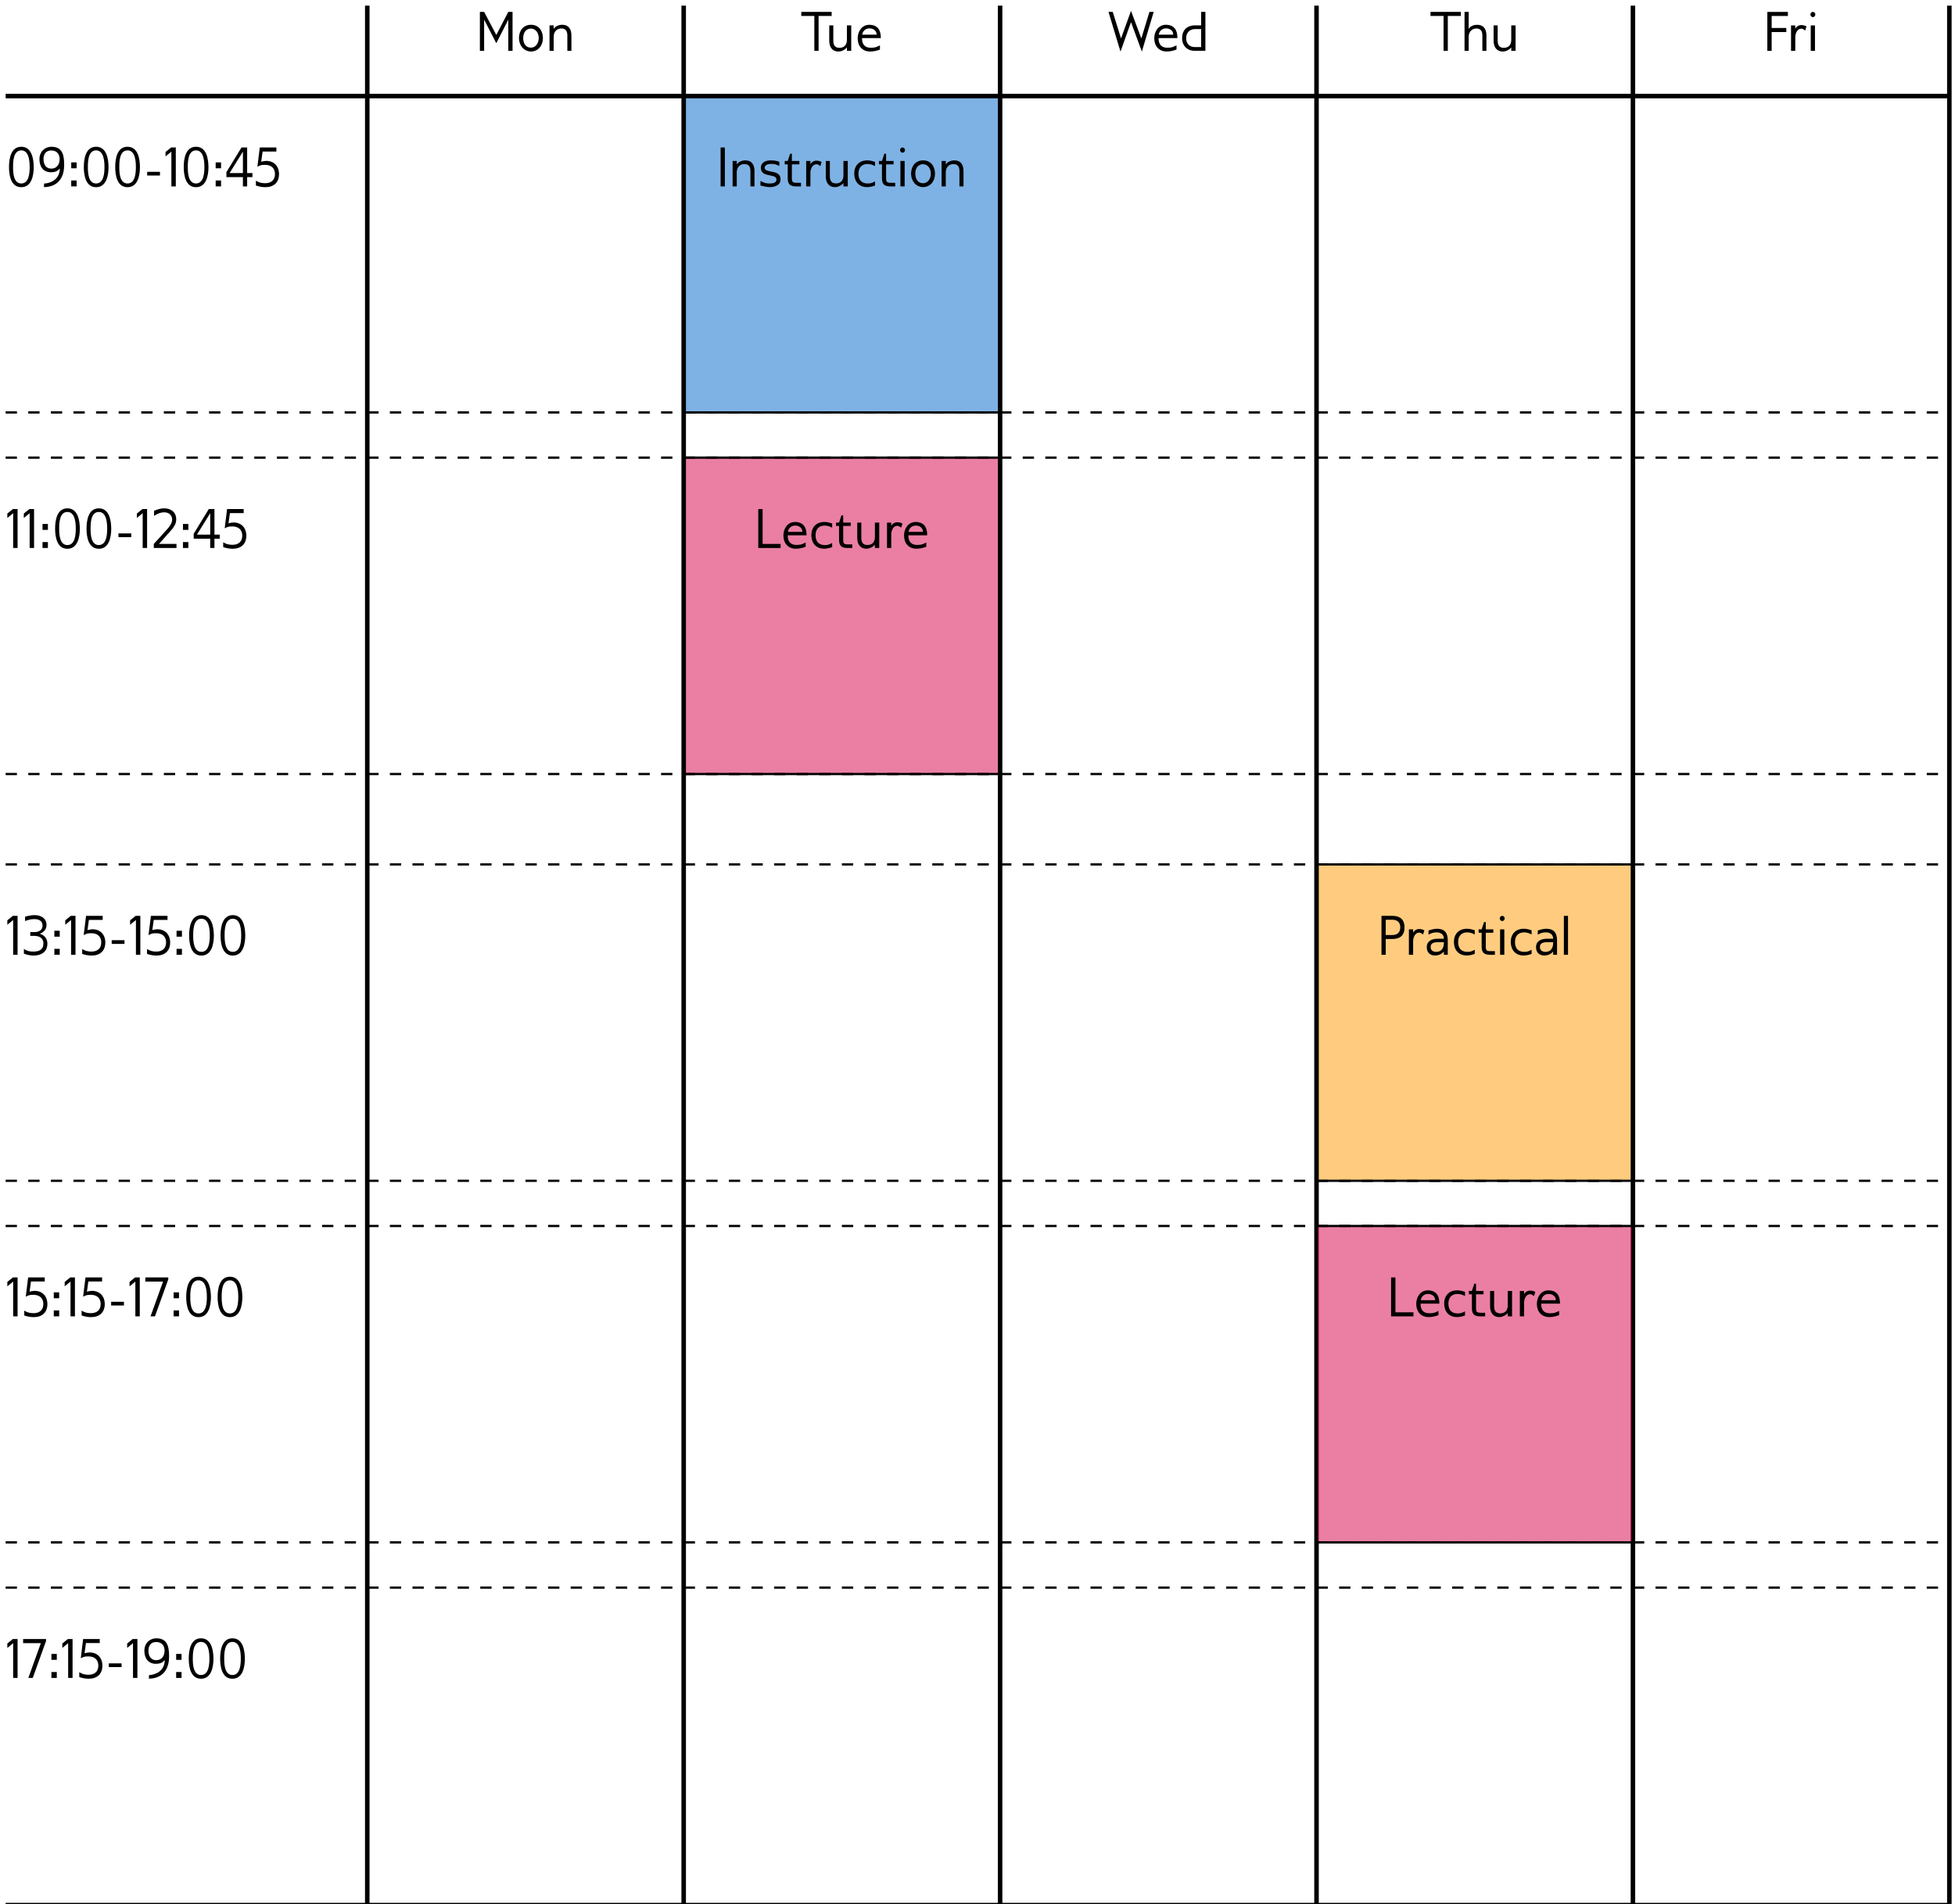 <?xml version="1.0" encoding="UTF-8"?>
<svg xmlns="http://www.w3.org/2000/svg" xmlns:xlink="http://www.w3.org/1999/xlink" width="346pt" height="337pt" viewBox="0 0 346 337" version="1.1">
<defs>
<g>
<symbol overflow="visible" id="glyph0-0">
<path style="stroke:none;" d="M 0 0 L 4.984 0 L 4.984 -6.984 L 0 -6.984 Z M 2.5 -3.938 L 0.797 -6.484 L 4.188 -6.484 Z M 2.797 -3.484 L 4.484 -6.031 L 4.484 -0.953 Z M 0.797 -0.5 L 2.5 -3.047 L 4.188 -0.5 Z M 0.5 -6.031 L 2.188 -3.484 L 0.5 -0.953 Z M 0.5 -6.031 "/>
</symbol>
<symbol overflow="visible" id="glyph0-1">
<path style="stroke:none;" d="M 4.969 -3.422 C 4.953 -4.891 4.625 -7.016 2.766 -7.016 C 0.906 -7.016 0.594 -4.859 0.594 -3.422 C 0.594 -1.969 0.922 0.141 2.766 0.141 C 4.609 0.141 4.969 -1.969 4.969 -3.422 Z M 4.25 -3.422 C 4.25 -2.469 4.172 -0.516 2.766 -0.516 C 1.359 -0.516 1.312 -2.5 1.312 -3.422 C 1.312 -4.359 1.344 -6.375 2.766 -6.375 C 4.172 -6.375 4.25 -4.344 4.25 -3.422 Z M 4.25 -3.422 "/>
</symbol>
<symbol overflow="visible" id="glyph0-2">
<path style="stroke:none;" d="M 4.797 -3.797 L 4.797 -3.906 C 4.797 -5.953 4.234 -7.016 2.516 -7.016 C 1.344 -7 0.422 -6.125 0.422 -4.812 C 0.422 -3.5 1.094 -2.5 2.469 -2.5 C 3.109 -2.516 3.562 -2.625 4.031 -3.172 C 4 -1.203 2.406 -0.562 1.25 -0.5 L 1.219 0.125 C 2.906 0.125 4.797 -0.766 4.797 -3.797 Z M 4 -4.812 C 3.984 -3.875 3.484 -3.141 2.516 -3.141 C 1.578 -3.141 1.141 -3.891 1.141 -4.812 C 1.141 -5.734 1.578 -6.359 2.516 -6.359 C 3.453 -6.359 4 -5.766 4 -4.812 Z M 4 -4.812 "/>
</symbol>
<symbol overflow="visible" id="glyph0-3">
<path style="stroke:none;" d="M 1.641 -3.203 L 1.641 -4.25 L 0.688 -4.25 L 0.688 -3.203 Z M 1.641 0 L 1.641 -1.047 L 0.688 -1.047 L 0.688 0 Z M 1.641 0 "/>
</symbol>
<symbol overflow="visible" id="glyph0-4">
<path style="stroke:none;" d="M 2.953 -1.922 L 2.953 -2.578 L 0.688 -2.578 L 0.688 -1.922 Z M 2.953 -1.922 "/>
</symbol>
<symbol overflow="visible" id="glyph0-5">
<path style="stroke:none;" d="M 2.109 0 L 2.109 -6.891 L 1.281 -6.891 L 0.297 -6.094 L 0.297 -5.312 L 1.328 -6.156 L 1.328 0 Z M 2.109 0 "/>
</symbol>
<symbol overflow="visible" id="glyph0-6">
<path style="stroke:none;" d="M 4.875 -1.641 L 4.875 -2.359 L 3.938 -2.359 L 3.938 -6.891 L 2.938 -6.891 L 0.266 -2.516 L 0.266 -1.641 L 3.188 -1.641 L 3.188 0 L 3.938 0 L 3.938 -1.641 Z M 3.188 -2.359 L 0.828 -2.359 L 3.188 -6.156 Z M 3.188 -2.359 "/>
</symbol>
<symbol overflow="visible" id="glyph0-7">
<path style="stroke:none;" d="M 4.469 -2.188 C 4.453 -3.594 3.578 -4.516 2.172 -4.516 C 1.984 -4.5 1.562 -4.453 1.312 -4.359 L 1.562 -6.172 L 4 -6.172 L 4 -6.891 L 1.062 -6.891 L 0.641 -3.484 C 1.188 -3.75 1.312 -3.812 2.016 -3.812 C 3.031 -3.812 3.75 -3.25 3.75 -2.188 C 3.75 -1.094 3.047 -0.562 2.016 -0.562 C 1.328 -0.562 0.875 -0.703 0.375 -1.016 L 0.375 -0.156 C 0.828 0.016 1.5 0.141 2.031 0.141 C 3.516 0.141 4.469 -0.672 4.469 -2.188 Z M 4.469 -2.188 "/>
</symbol>
<symbol overflow="visible" id="glyph0-8">
<path style="stroke:none;" d="M 4.391 0 L 4.391 -0.719 L 1.297 -0.719 L 3.656 -3.375 C 4.047 -3.922 4.344 -4.344 4.344 -5.062 C 4.344 -6.344 3.406 -7.016 2.219 -7.016 C 1.547 -7.016 0.984 -6.812 0.422 -6.578 L 0.422 -5.688 C 0.984 -6.047 1.547 -6.312 2.234 -6.312 C 3.016 -6.312 3.625 -5.828 3.625 -5.016 C 3.625 -4.469 3.188 -3.797 2.828 -3.422 C 2.719 -3.266 0.547 -0.891 0.375 -0.719 L 0.375 0 Z M 4.391 0 "/>
</symbol>
<symbol overflow="visible" id="glyph0-9">
<path style="stroke:none;" d="M 4.469 -2 C 4.469 -2.766 4 -3.469 3.125 -3.719 C 3.875 -4 4.312 -4.547 4.312 -5.266 C 4.312 -6.469 3.312 -7.016 2.219 -7.016 C 1.672 -7.016 1 -6.891 0.516 -6.734 L 0.516 -5.969 C 1.047 -6.156 1.5 -6.312 2.141 -6.312 C 2.953 -6.312 3.609 -6.016 3.609 -5.141 C 3.594 -4.344 2.953 -4.016 2.172 -4.016 L 1.438 -4.016 L 1.438 -3.344 L 2.141 -3.344 C 3.047 -3.344 3.766 -2.953 3.766 -2 C 3.766 -0.875 2.984 -0.562 1.969 -0.562 C 1.25 -0.562 0.812 -0.688 0.312 -1.031 L 0.312 -0.188 C 0.812 -0.016 1.391 0.141 1.984 0.141 C 3.375 0.141 4.469 -0.484 4.469 -2 Z M 4.469 -2 "/>
</symbol>
<symbol overflow="visible" id="glyph0-10">
<path style="stroke:none;" d="M 4.234 -6.547 L 4.234 -6.891 L 0.172 -6.891 L 0.172 -6.156 L 3.312 -6.156 L 1.094 0 L 1.875 0 Z M 4.234 -6.547 "/>
</symbol>
<symbol overflow="visible" id="glyph0-11">
<path style="stroke:none;" d="M 4.328 -6.172 L 4.328 -6.891 L 0.688 -6.891 L 0.688 0 L 1.453 0 L 1.453 -3.328 L 4.047 -3.328 L 4.047 -4.047 L 1.453 -4.047 L 1.453 -6.172 Z M 4.328 -6.172 "/>
</symbol>
<symbol overflow="visible" id="glyph0-12">
<path style="stroke:none;" d="M 3.188 -3.594 L 3.422 -4.312 C 3.312 -4.438 2.828 -4.562 2.5 -4.562 C 2.031 -4.547 1.641 -4.312 1.438 -3.891 L 1.438 -4.5 L 0.688 -4.5 L 0.688 0 L 1.438 0 L 1.438 -2.375 C 1.438 -2.391 1.438 -2.406 1.438 -2.406 C 1.438 -3.062 1.781 -3.922 2.484 -3.922 L 2.531 -3.922 C 2.766 -3.922 2.953 -3.781 3.188 -3.594 Z M 3.188 -3.594 "/>
</symbol>
<symbol overflow="visible" id="glyph0-13">
<path style="stroke:none;" d="M 1.438 0 L 1.438 -4.5 L 0.688 -4.5 L 0.688 0 Z M 1.062 -6.891 C 0.828 -6.891 0.625 -6.672 0.625 -6.438 C 0.625 -6.188 0.828 -5.969 1.062 -5.969 C 1.312 -5.969 1.5 -6.188 1.5 -6.438 C 1.5 -6.672 1.312 -6.891 1.062 -6.891 Z M 1.062 -6.891 "/>
</symbol>
<symbol overflow="visible" id="glyph1-0">
<path style="stroke:none;" d="M 0 0 L 4.984 0 L 4.984 -6.984 L 0 -6.984 Z M 2.5 -3.938 L 0.797 -6.484 L 4.188 -6.484 Z M 2.797 -3.484 L 4.484 -6.031 L 4.484 -0.953 Z M 0.797 -0.5 L 2.5 -3.047 L 4.188 -0.5 Z M 0.5 -6.031 L 2.188 -3.484 L 0.5 -0.953 Z M 0.5 -6.031 "/>
</symbol>
<symbol overflow="visible" id="glyph1-1">
<path style="stroke:none;" d="M 6.469 0 L 6.469 -6.891 L 5.719 -6.891 L 3.594 -2.812 L 1.438 -6.891 L 0.688 -6.891 L 0.688 0 L 1.438 0 L 1.438 -5.516 L 3.594 -1.344 L 5.719 -5.516 L 5.719 0 Z M 6.469 0 "/>
</symbol>
<symbol overflow="visible" id="glyph1-2">
<path style="stroke:none;" d="M 4.688 -2.25 C 4.688 -3.391 4.078 -4.609 2.578 -4.609 C 1.219 -4.609 0.453 -3.562 0.453 -2.25 C 0.453 -1.016 1.25 0.094 2.578 0.125 C 3.922 0.094 4.688 -0.984 4.688 -2.25 Z M 3.953 -2.25 C 3.953 -1.359 3.406 -0.562 2.578 -0.562 C 1.453 -0.578 1.203 -1.578 1.203 -2.266 C 1.203 -3.172 1.641 -3.922 2.578 -3.938 C 3.453 -3.922 3.953 -3.109 3.953 -2.25 Z M 3.953 -2.25 "/>
</symbol>
<symbol overflow="visible" id="glyph1-3">
<path style="stroke:none;" d="M 4.562 0 L 4.562 -2.719 C 4.562 -3.781 4.109 -4.609 2.953 -4.609 C 2.375 -4.609 1.781 -4.391 1.422 -3.891 L 1.422 -4.5 L 0.688 -4.5 L 0.688 0 L 1.422 0 L 1.422 -2.547 C 1.453 -3.406 1.984 -3.953 2.781 -3.953 C 3.562 -3.953 3.844 -3.484 3.844 -2.688 L 3.844 0 Z M 4.562 0 "/>
</symbol>
<symbol overflow="visible" id="glyph1-4">
<path style="stroke:none;" d="M 5.469 -6.172 L 5.469 -6.891 L 0.094 -6.891 L 0.094 -6.172 L 2.406 -6.172 L 2.406 0 L 3.156 0 L 3.156 -6.172 Z M 5.469 -6.172 "/>
</symbol>
<symbol overflow="visible" id="glyph1-5">
<path style="stroke:none;" d="M 4.531 0 L 4.531 -4.5 L 3.766 -4.5 L 3.766 -1.953 C 3.766 -1.109 3.344 -0.531 2.438 -0.531 C 1.641 -0.531 1.359 -1.031 1.359 -1.797 L 1.359 -4.5 L 0.641 -4.5 L 0.641 -1.781 C 0.641 -0.719 1.141 0.125 2.266 0.125 C 2.844 0.125 3.438 -0.203 3.766 -0.594 L 3.766 0 Z M 4.531 0 "/>
</symbol>
<symbol overflow="visible" id="glyph1-6">
<path style="stroke:none;" d="M 4.547 -2.25 L 4.547 -2.328 C 4.547 -3.625 4.016 -4.578 2.531 -4.609 C 1.203 -4.609 0.453 -3.453 0.453 -2.203 C 0.453 -0.844 1.281 0.125 2.656 0.125 C 3.281 0.125 3.844 -0.016 4.391 -0.219 L 4.391 -0.969 C 3.672 -0.625 3.562 -0.547 2.719 -0.547 C 1.781 -0.547 1.219 -1.109 1.219 -2.172 L 1.219 -2.25 Z M 3.812 -2.859 L 1.25 -2.859 C 1.344 -3.453 1.781 -3.969 2.531 -3.969 C 3.312 -3.969 3.812 -3.484 3.812 -2.859 Z M 3.812 -2.859 "/>
</symbol>
<symbol overflow="visible" id="glyph1-7">
<path style="stroke:none;" d="M 4.562 0 L 4.562 -2.734 C 4.562 -3.781 4.094 -4.609 2.953 -4.609 C 2.344 -4.609 1.766 -4.422 1.422 -3.875 L 1.422 -6.891 L 0.688 -6.891 L 0.688 0 L 1.422 0 L 1.422 -2.547 C 1.453 -3.406 2.031 -3.953 2.781 -3.953 C 3.578 -3.938 3.844 -3.484 3.844 -2.688 L 3.844 0 Z M 4.562 0 "/>
</symbol>
<symbol overflow="visible" id="glyph1-8">
<path style="stroke:none;" d="M 1.438 0 L 1.438 -6.891 L 0.688 -6.891 L 0.688 0 Z M 1.438 0 "/>
</symbol>
<symbol overflow="visible" id="glyph1-9">
<path style="stroke:none;" d="M 3.984 -1.25 C 3.984 -2.141 3.375 -2.422 2.562 -2.578 L 2.25 -2.641 C 1.812 -2.734 1.172 -2.828 1.172 -3.312 C 1.203 -3.875 1.859 -3.984 2.359 -3.984 C 3.156 -3.953 3.094 -3.906 3.766 -3.625 L 3.766 -4.359 C 3.344 -4.531 2.812 -4.609 2.266 -4.609 C 1.375 -4.609 0.5 -4.281 0.5 -3.281 C 0.516 -2.469 1.062 -2.156 1.812 -2.016 L 2.094 -1.953 C 2.641 -1.828 3.266 -1.766 3.266 -1.188 C 3.234 -0.625 2.594 -0.516 2.094 -0.516 C 1.266 -0.531 1.141 -0.625 0.422 -0.969 L 0.422 -0.156 C 0.844 -0.047 1.578 0.125 2.078 0.125 C 2.953 0.125 3.984 -0.203 3.984 -1.25 Z M 3.984 -1.25 "/>
</symbol>
<symbol overflow="visible" id="glyph1-10">
<path style="stroke:none;" d="M 3.203 0 L 3.203 -0.641 L 2.422 -0.641 C 1.719 -0.641 1.594 -0.812 1.594 -1.469 L 1.594 -3.906 L 2.922 -3.906 L 2.922 -4.5 L 1.594 -4.5 L 1.594 -5.781 L 1.281 -5.781 L 0.859 -4.5 L 0.328 -4.5 L 0.328 -3.906 L 0.859 -3.906 L 0.859 -1.469 C 0.859 -0.344 1.312 0 2.422 0 Z M 3.203 0 "/>
</symbol>
<symbol overflow="visible" id="glyph1-11">
<path style="stroke:none;" d="M 3.188 -3.594 L 3.422 -4.312 C 3.312 -4.438 2.828 -4.562 2.5 -4.562 C 2.031 -4.547 1.641 -4.312 1.438 -3.891 L 1.438 -4.5 L 0.688 -4.5 L 0.688 0 L 1.438 0 L 1.438 -2.375 C 1.438 -2.391 1.438 -2.406 1.438 -2.406 C 1.438 -3.062 1.781 -3.922 2.484 -3.922 L 2.531 -3.922 C 2.766 -3.922 2.953 -3.781 3.188 -3.594 Z M 3.188 -3.594 "/>
</symbol>
<symbol overflow="visible" id="glyph1-12">
<path style="stroke:none;" d="M 4.141 -0.156 L 4.141 -0.891 C 3.656 -0.641 3.453 -0.516 2.828 -0.516 C 1.734 -0.531 1.203 -1.172 1.203 -2.25 C 1.203 -3.297 1.75 -3.969 2.828 -3.969 C 3.422 -3.938 3.641 -3.844 4.141 -3.594 L 4.141 -4.344 C 3.734 -4.469 3.297 -4.609 2.781 -4.609 C 1.312 -4.609 0.453 -3.672 0.453 -2.25 C 0.484 -0.844 1.281 0.125 2.734 0.125 C 3.234 0.125 3.766 -0.016 4.141 -0.156 Z M 4.141 -0.156 "/>
</symbol>
<symbol overflow="visible" id="glyph1-13">
<path style="stroke:none;" d="M 1.438 0 L 1.438 -4.5 L 0.688 -4.5 L 0.688 0 Z M 1.062 -6.891 C 0.828 -6.891 0.625 -6.672 0.625 -6.438 C 0.625 -6.188 0.828 -5.969 1.062 -5.969 C 1.312 -5.969 1.5 -6.188 1.5 -6.438 C 1.5 -6.672 1.312 -6.891 1.062 -6.891 Z M 1.062 -6.891 "/>
</symbol>
<symbol overflow="visible" id="glyph1-14">
<path style="stroke:none;" d="M 4.641 0 L 4.641 -0.719 L 1.453 -0.719 L 1.453 -6.891 L 0.688 -6.891 L 0.688 0 Z M 4.641 0 "/>
</symbol>
<symbol overflow="visible" id="glyph1-15">
<path style="stroke:none;" d="M 4.766 -4.844 C 4.766 -6.234 3.984 -6.891 2.625 -6.891 L 0.688 -6.891 L 0.688 0 L 1.438 0 L 1.438 -2.797 L 2.625 -2.797 C 3.984 -2.797 4.766 -3.438 4.766 -4.844 Z M 4.016 -4.844 C 4 -3.984 3.516 -3.5 2.625 -3.5 L 1.438 -3.5 L 1.438 -6.203 L 2.625 -6.203 C 3.484 -6.188 4.016 -5.766 4.016 -4.844 Z M 4.016 -4.844 "/>
</symbol>
<symbol overflow="visible" id="glyph1-16">
<path style="stroke:none;" d="M 4.141 0 L 4.141 -2.562 C 4.141 -3.859 3.594 -4.609 2.25 -4.609 C 1.766 -4.609 1.172 -4.453 0.734 -4.297 L 0.734 -3.562 C 1.188 -3.812 1.562 -3.969 2.188 -3.969 C 2.906 -3.953 3.453 -3.594 3.453 -2.844 L 2.422 -2.844 C 1.359 -2.844 0.422 -2.484 0.422 -1.312 C 0.453 -0.406 0.984 0.125 1.891 0.125 C 2.531 0.125 3.109 -0.141 3.453 -0.594 L 3.453 0 Z M 3.453 -2.094 C 3.453 -1.219 3.047 -0.516 2.109 -0.516 C 1.562 -0.516 1.109 -0.766 1.109 -1.359 C 1.109 -2.234 1.938 -2.234 2.719 -2.234 L 3.453 -2.234 Z M 3.453 -2.094 "/>
</symbol>
<symbol overflow="visible" id="glyph1-17">
<path style="stroke:none;" d="M 1.312 -6.891 L 0.578 -6.891 L 0.578 0 L 1.312 0 Z M 1.312 -6.891 "/>
</symbol>
<symbol overflow="visible" id="glyph2-0">
<path style="stroke:none;" d="M 0 0 L 4.984 0 L 4.984 -6.984 L 0 -6.984 Z M 2.5 -3.938 L 0.797 -6.484 L 4.188 -6.484 Z M 2.797 -3.484 L 4.484 -6.031 L 4.484 -0.953 Z M 0.797 -0.5 L 2.5 -3.047 L 4.188 -0.5 Z M 0.5 -6.031 L 2.188 -3.484 L 0.5 -0.953 Z M 0.5 -6.031 "/>
</symbol>
<symbol overflow="visible" id="glyph2-1">
<path style="stroke:none;" d="M 8.203 -6.891 L 7.453 -6.891 L 6.016 -2.188 L 4.188 -7.062 L 2.422 -2.188 L 0.953 -6.891 L 0.203 -6.891 L 2.328 0.141 L 4.188 -5.078 L 6.109 0.141 Z M 8.203 -6.891 "/>
</symbol>
<symbol overflow="visible" id="glyph2-2">
<path style="stroke:none;" d="M 4.547 -2.25 L 4.547 -2.328 C 4.547 -3.625 4.016 -4.578 2.531 -4.609 C 1.203 -4.609 0.453 -3.453 0.453 -2.203 C 0.453 -0.844 1.281 0.125 2.656 0.125 C 3.281 0.125 3.844 -0.016 4.391 -0.219 L 4.391 -0.969 C 3.672 -0.625 3.562 -0.547 2.719 -0.547 C 1.781 -0.547 1.219 -1.109 1.219 -2.172 L 1.219 -2.25 Z M 3.812 -2.859 L 1.25 -2.859 C 1.344 -3.453 1.781 -3.969 2.531 -3.969 C 3.312 -3.969 3.812 -3.484 3.812 -2.859 Z M 3.812 -2.859 "/>
</symbol>
<symbol overflow="visible" id="glyph2-3">
<path style="stroke:none;" d="M 0.438 -2.25 C 0.438 -0.922 1.312 0 2.656 0 L 4.562 0 L 4.562 -6.891 L 3.812 -6.891 L 3.812 -4.5 L 2.719 -4.5 C 1.25 -4.5 0.438 -3.594 0.438 -2.25 Z M 1.156 -2.25 C 1.156 -3.125 1.719 -3.844 2.719 -3.844 L 3.812 -3.844 L 3.812 -0.656 L 2.719 -0.656 C 1.734 -0.656 1.156 -1.281 1.156 -2.25 Z M 1.156 -2.25 "/>
</symbol>
</g>
</defs>
<g id="surface5203">
<path style="fill:none;stroke-width:0.4;stroke-linecap:butt;stroke-linejoin:round;stroke:rgb(0%,0%,0%);stroke-opacity:1;stroke-dasharray:2,2;stroke-miterlimit:10;" d="M 64 648 L 408 648 " transform="matrix(1,0,0,-1,-63,721)"/>
<path style="fill:none;stroke-width:0.4;stroke-linecap:butt;stroke-linejoin:round;stroke:rgb(0%,0%,0%);stroke-opacity:1;stroke-dasharray:2,2;stroke-miterlimit:10;" d="M 64 640 L 408 640 " transform="matrix(1,0,0,-1,-63,721)"/>
<path style="fill:none;stroke-width:0.4;stroke-linecap:butt;stroke-linejoin:round;stroke:rgb(0%,0%,0%);stroke-opacity:1;stroke-dasharray:2,2;stroke-miterlimit:10;" d="M 64 584 L 408 584 " transform="matrix(1,0,0,-1,-63,721)"/>
<path style="fill:none;stroke-width:0.4;stroke-linecap:butt;stroke-linejoin:round;stroke:rgb(0%,0%,0%);stroke-opacity:1;stroke-dasharray:2,2;stroke-miterlimit:10;" d="M 64 568 L 408 568 " transform="matrix(1,0,0,-1,-63,721)"/>
<path style="fill:none;stroke-width:0.4;stroke-linecap:butt;stroke-linejoin:round;stroke:rgb(0%,0%,0%);stroke-opacity:1;stroke-dasharray:2,2;stroke-miterlimit:10;" d="M 64 512 L 408 512 " transform="matrix(1,0,0,-1,-63,721)"/>
<path style="fill:none;stroke-width:0.4;stroke-linecap:butt;stroke-linejoin:round;stroke:rgb(0%,0%,0%);stroke-opacity:1;stroke-dasharray:2,2;stroke-miterlimit:10;" d="M 64 504 L 408 504 " transform="matrix(1,0,0,-1,-63,721)"/>
<path style="fill:none;stroke-width:0.4;stroke-linecap:butt;stroke-linejoin:round;stroke:rgb(0%,0%,0%);stroke-opacity:1;stroke-dasharray:2,2;stroke-miterlimit:10;" d="M 64 448 L 408 448 " transform="matrix(1,0,0,-1,-63,721)"/>
<path style="fill:none;stroke-width:0.4;stroke-linecap:butt;stroke-linejoin:round;stroke:rgb(0%,0%,0%);stroke-opacity:1;stroke-dasharray:2,2;stroke-miterlimit:10;" d="M 64 440 L 408 440 " transform="matrix(1,0,0,-1,-63,721)"/>
<path style="fill:none;stroke-width:0.4;stroke-linecap:butt;stroke-linejoin:round;stroke:rgb(0%,0%,0%);stroke-opacity:1;stroke-miterlimit:10;" d="M 64 384 L 408 384 " transform="matrix(1,0,0,-1,-63,721)"/>
<path style="fill-rule:evenodd;fill:rgb(0%,40%,79.6%);fill-opacity:0.5;stroke-width:0.4;stroke-linecap:butt;stroke-linejoin:round;stroke:rgb(0%,0%,0%);stroke-opacity:1;stroke-miterlimit:10;" d="M 184 704 L 184 648 L 240 648 L 240 704 Z M 184 704 " transform="matrix(1,0,0,-1,-63,721)"/>
<path style="fill-rule:evenodd;fill:rgb(100%,60.4%,0%);fill-opacity:0.5;stroke-width:0.4;stroke-linecap:butt;stroke-linejoin:round;stroke:rgb(0%,0%,0%);stroke-opacity:1;stroke-miterlimit:10;" d="M 296 568 L 296 512 L 352 512 L 352 568 Z M 296 568 " transform="matrix(1,0,0,-1,-63,721)"/>
<path style="fill-rule:evenodd;fill:rgb(83.6%,0%,28.9%);fill-opacity:0.5;stroke-width:0.4;stroke-linecap:butt;stroke-linejoin:round;stroke:rgb(0%,0%,0%);stroke-opacity:1;stroke-miterlimit:10;" d="M 184 640 L 184 584 L 240 584 L 240 640 Z M 184 640 " transform="matrix(1,0,0,-1,-63,721)"/>
<g style="fill:rgb(0%,0%,0%);fill-opacity:1;">
  <use xlink:href="#glyph0-1" x="1" y="32.991"/>
  <use xlink:href="#glyph0-2" x="6.559" y="32.991"/>
  <use xlink:href="#glyph0-3" x="11.919" y="32.991"/>
  <use xlink:href="#glyph0-1" x="14.24" y="32.991"/>
  <use xlink:href="#glyph0-1" x="19.799" y="32.991"/>
  <use xlink:href="#glyph0-4" x="25.359" y="32.991"/>
  <use xlink:href="#glyph0-5" x="29.005" y="32.991"/>
  <use xlink:href="#glyph0-1" x="31.924" y="32.991"/>
  <use xlink:href="#glyph0-3" x="37.483" y="32.991"/>
  <use xlink:href="#glyph0-6" x="39.804" y="32.991"/>
  <use xlink:href="#glyph0-7" x="44.915" y="32.991"/>
</g>
<g style="fill:rgb(0%,0%,0%);fill-opacity:1;">
  <use xlink:href="#glyph0-5" x="1" y="96.991"/>
  <use xlink:href="#glyph0-5" x="3.919" y="96.991"/>
  <use xlink:href="#glyph0-3" x="6.838" y="96.991"/>
  <use xlink:href="#glyph0-1" x="9.159" y="96.991"/>
  <use xlink:href="#glyph0-1" x="14.719" y="96.991"/>
  <use xlink:href="#glyph0-4" x="20.278" y="96.991"/>
  <use xlink:href="#glyph0-5" x="23.924" y="96.991"/>
  <use xlink:href="#glyph0-8" x="26.843" y="96.991"/>
  <use xlink:href="#glyph0-3" x="31.695" y="96.991"/>
  <use xlink:href="#glyph0-6" x="34.016" y="96.991"/>
  <use xlink:href="#glyph0-7" x="39.127" y="96.991"/>
</g>
<g style="fill:rgb(0%,0%,0%);fill-opacity:1;">
  <use xlink:href="#glyph0-5" x="1" y="168.991"/>
  <use xlink:href="#glyph0-9" x="3.919" y="168.991"/>
  <use xlink:href="#glyph0-3" x="8.93" y="168.991"/>
  <use xlink:href="#glyph0-5" x="11.252" y="168.991"/>
  <use xlink:href="#glyph0-7" x="14.171" y="168.991"/>
  <use xlink:href="#glyph0-4" x="19.082" y="168.991"/>
  <use xlink:href="#glyph0-5" x="22.728" y="168.991"/>
  <use xlink:href="#glyph0-7" x="25.647" y="168.991"/>
  <use xlink:href="#glyph0-3" x="30.559" y="168.991"/>
  <use xlink:href="#glyph0-1" x="32.88" y="168.991"/>
  <use xlink:href="#glyph0-1" x="38.439" y="168.991"/>
</g>
<g style="fill:rgb(0%,0%,0%);fill-opacity:1;">
  <use xlink:href="#glyph0-5" x="1" y="232.991"/>
  <use xlink:href="#glyph0-7" x="3.919" y="232.991"/>
  <use xlink:href="#glyph0-3" x="8.831" y="232.991"/>
  <use xlink:href="#glyph0-5" x="11.152" y="232.991"/>
  <use xlink:href="#glyph0-7" x="14.071" y="232.991"/>
  <use xlink:href="#glyph0-4" x="18.982" y="232.991"/>
  <use xlink:href="#glyph0-5" x="22.629" y="232.991"/>
  <use xlink:href="#glyph0-10" x="25.548" y="232.991"/>
  <use xlink:href="#glyph0-3" x="30.041" y="232.991"/>
  <use xlink:href="#glyph0-1" x="32.362" y="232.991"/>
  <use xlink:href="#glyph0-1" x="37.921" y="232.991"/>
</g>
<g style="fill:rgb(0%,0%,0%);fill-opacity:1;">
  <use xlink:href="#glyph0-5" x="1" y="296.991"/>
  <use xlink:href="#glyph0-10" x="3.919" y="296.991"/>
  <use xlink:href="#glyph0-3" x="8.412" y="296.991"/>
  <use xlink:href="#glyph0-5" x="10.733" y="296.991"/>
  <use xlink:href="#glyph0-7" x="13.653" y="296.991"/>
  <use xlink:href="#glyph0-4" x="18.564" y="296.991"/>
  <use xlink:href="#glyph0-5" x="22.21" y="296.991"/>
  <use xlink:href="#glyph0-2" x="25.129" y="296.991"/>
  <use xlink:href="#glyph0-3" x="30.489" y="296.991"/>
  <use xlink:href="#glyph0-1" x="32.811" y="296.991"/>
  <use xlink:href="#glyph0-1" x="38.37" y="296.991"/>
</g>
<g style="fill:rgb(0%,0%,0%);fill-opacity:1;">
  <use xlink:href="#glyph1-1" x="84.243" y="8.995"/>
  <use xlink:href="#glyph1-2" x="91.396" y="8.995"/>
  <use xlink:href="#glyph1-3" x="96.567" y="8.995"/>
</g>
<g style="fill:rgb(0%,0%,0%);fill-opacity:1;">
  <use xlink:href="#glyph1-4" x="141.718" y="8.995"/>
  <use xlink:href="#glyph1-5" x="146.121" y="8.995"/>
  <use xlink:href="#glyph1-6" x="151.341" y="8.995"/>
</g>
<g style="fill:rgb(0%,0%,0%);fill-opacity:1;">
  <use xlink:href="#glyph2-1" x="195.979" y="8.991"/>
  <use xlink:href="#glyph2-2" x="203.83" y="8.991"/>
  <use xlink:href="#glyph2-3" x="208.771" y="8.991"/>
</g>
<g style="fill:rgb(0%,0%,0%);fill-opacity:1;">
  <use xlink:href="#glyph1-4" x="253.079" y="8.995"/>
  <use xlink:href="#glyph1-7" x="258.509" y="8.995"/>
  <use xlink:href="#glyph1-5" x="263.7" y="8.995"/>
</g>
<g style="fill:rgb(0%,0%,0%);fill-opacity:1;">
  <use xlink:href="#glyph0-11" x="312.099" y="9"/>
  <use xlink:href="#glyph0-12" x="316.293" y="9"/>
  <use xlink:href="#glyph0-13" x="319.78" y="9"/>
</g>
<path style="fill:none;stroke-width:0.8;stroke-linecap:butt;stroke-linejoin:round;stroke:rgb(0%,0%,0%);stroke-opacity:1;stroke-miterlimit:10;" d="M 64 704 L 408 704 " transform="matrix(1,0,0,-1,-63,721)"/>
<path style="fill:none;stroke-width:0.8;stroke-linecap:butt;stroke-linejoin:round;stroke:rgb(0%,0%,0%);stroke-opacity:1;stroke-miterlimit:10;" d="M 128 720 L 128 384 " transform="matrix(1,0,0,-1,-63,721)"/>
<path style="fill:none;stroke-width:0.8;stroke-linecap:butt;stroke-linejoin:round;stroke:rgb(0%,0%,0%);stroke-opacity:1;stroke-miterlimit:10;" d="M 184 720 L 184 384 " transform="matrix(1,0,0,-1,-63,721)"/>
<path style="fill:none;stroke-width:0.8;stroke-linecap:butt;stroke-linejoin:round;stroke:rgb(0%,0%,0%);stroke-opacity:1;stroke-miterlimit:10;" d="M 240 720 L 240 384 " transform="matrix(1,0,0,-1,-63,721)"/>
<path style="fill:none;stroke-width:0.8;stroke-linecap:butt;stroke-linejoin:round;stroke:rgb(0%,0%,0%);stroke-opacity:1;stroke-miterlimit:10;" d="M 296 720 L 296 384 " transform="matrix(1,0,0,-1,-63,721)"/>
<path style="fill:none;stroke-width:0.8;stroke-linecap:butt;stroke-linejoin:round;stroke:rgb(0%,0%,0%);stroke-opacity:1;stroke-miterlimit:10;" d="M 352 720 L 352 384 " transform="matrix(1,0,0,-1,-63,721)"/>
<path style="fill:none;stroke-width:0.8;stroke-linecap:butt;stroke-linejoin:round;stroke:rgb(0%,0%,0%);stroke-opacity:1;stroke-miterlimit:10;" d="M 408 720 L 408 384 " transform="matrix(1,0,0,-1,-63,721)"/>
<g style="fill:rgb(0%,0%,0%);fill-opacity:1;">
  <use xlink:href="#glyph1-8" x="126.848" y="32.995"/>
  <use xlink:href="#glyph1-3" x="128.97" y="32.995"/>
  <use xlink:href="#glyph1-9" x="134.161" y="32.995"/>
  <use xlink:href="#glyph1-10" x="138.554" y="32.995"/>
  <use xlink:href="#glyph1-11" x="141.991" y="32.995"/>
  <use xlink:href="#glyph1-5" x="145.508" y="32.995"/>
  <use xlink:href="#glyph1-12" x="150.728" y="32.995"/>
  <use xlink:href="#glyph1-10" x="155.231" y="32.995"/>
  <use xlink:href="#glyph1-13" x="158.669" y="32.995"/>
  <use xlink:href="#glyph1-2" x="160.791" y="32.995"/>
  <use xlink:href="#glyph1-3" x="165.961" y="32.995"/>
</g>
<g style="fill:rgb(0%,0%,0%);fill-opacity:1;">
  <use xlink:href="#glyph1-14" x="133.513" y="96.995"/>
  <use xlink:href="#glyph1-6" x="138.195" y="96.995"/>
  <use xlink:href="#glyph1-12" x="143.137" y="96.995"/>
  <use xlink:href="#glyph1-10" x="147.64" y="96.995"/>
  <use xlink:href="#glyph1-5" x="151.077" y="96.995"/>
  <use xlink:href="#glyph1-11" x="156.297" y="96.995"/>
  <use xlink:href="#glyph1-6" x="159.545" y="96.995"/>
</g>
<g style="fill:rgb(0%,0%,0%);fill-opacity:1;">
  <use xlink:href="#glyph1-15" x="243.81" y="168.995"/>
  <use xlink:href="#glyph1-11" x="248.661" y="168.995"/>
  <use xlink:href="#glyph1-16" x="252.088" y="168.995"/>
  <use xlink:href="#glyph1-12" x="256.861" y="168.995"/>
  <use xlink:href="#glyph1-10" x="261.364" y="168.995"/>
  <use xlink:href="#glyph1-13" x="264.801" y="168.995"/>
  <use xlink:href="#glyph1-12" x="266.923" y="168.995"/>
  <use xlink:href="#glyph1-16" x="271.426" y="168.995"/>
  <use xlink:href="#glyph1-17" x="276.198" y="168.995"/>
</g>
<path style="fill-rule:evenodd;fill:rgb(83.6%,0%,28.9%);fill-opacity:0.5;stroke-width:0.4;stroke-linecap:butt;stroke-linejoin:round;stroke:rgb(0%,0%,0%);stroke-opacity:1;stroke-miterlimit:10;" d="M 296 504 L 296 448 L 352 448 L 352 504 Z M 296 504 " transform="matrix(1,0,0,-1,-63,721)"/>
<g style="fill:rgb(0%,0%,0%);fill-opacity:1;">
  <use xlink:href="#glyph1-14" x="245.513" y="232.995"/>
  <use xlink:href="#glyph1-6" x="250.195" y="232.995"/>
  <use xlink:href="#glyph1-12" x="255.137" y="232.995"/>
  <use xlink:href="#glyph1-10" x="259.64" y="232.995"/>
  <use xlink:href="#glyph1-5" x="263.077" y="232.995"/>
  <use xlink:href="#glyph1-11" x="268.297" y="232.995"/>
  <use xlink:href="#glyph1-6" x="271.545" y="232.995"/>
</g>
</g>
</svg>
